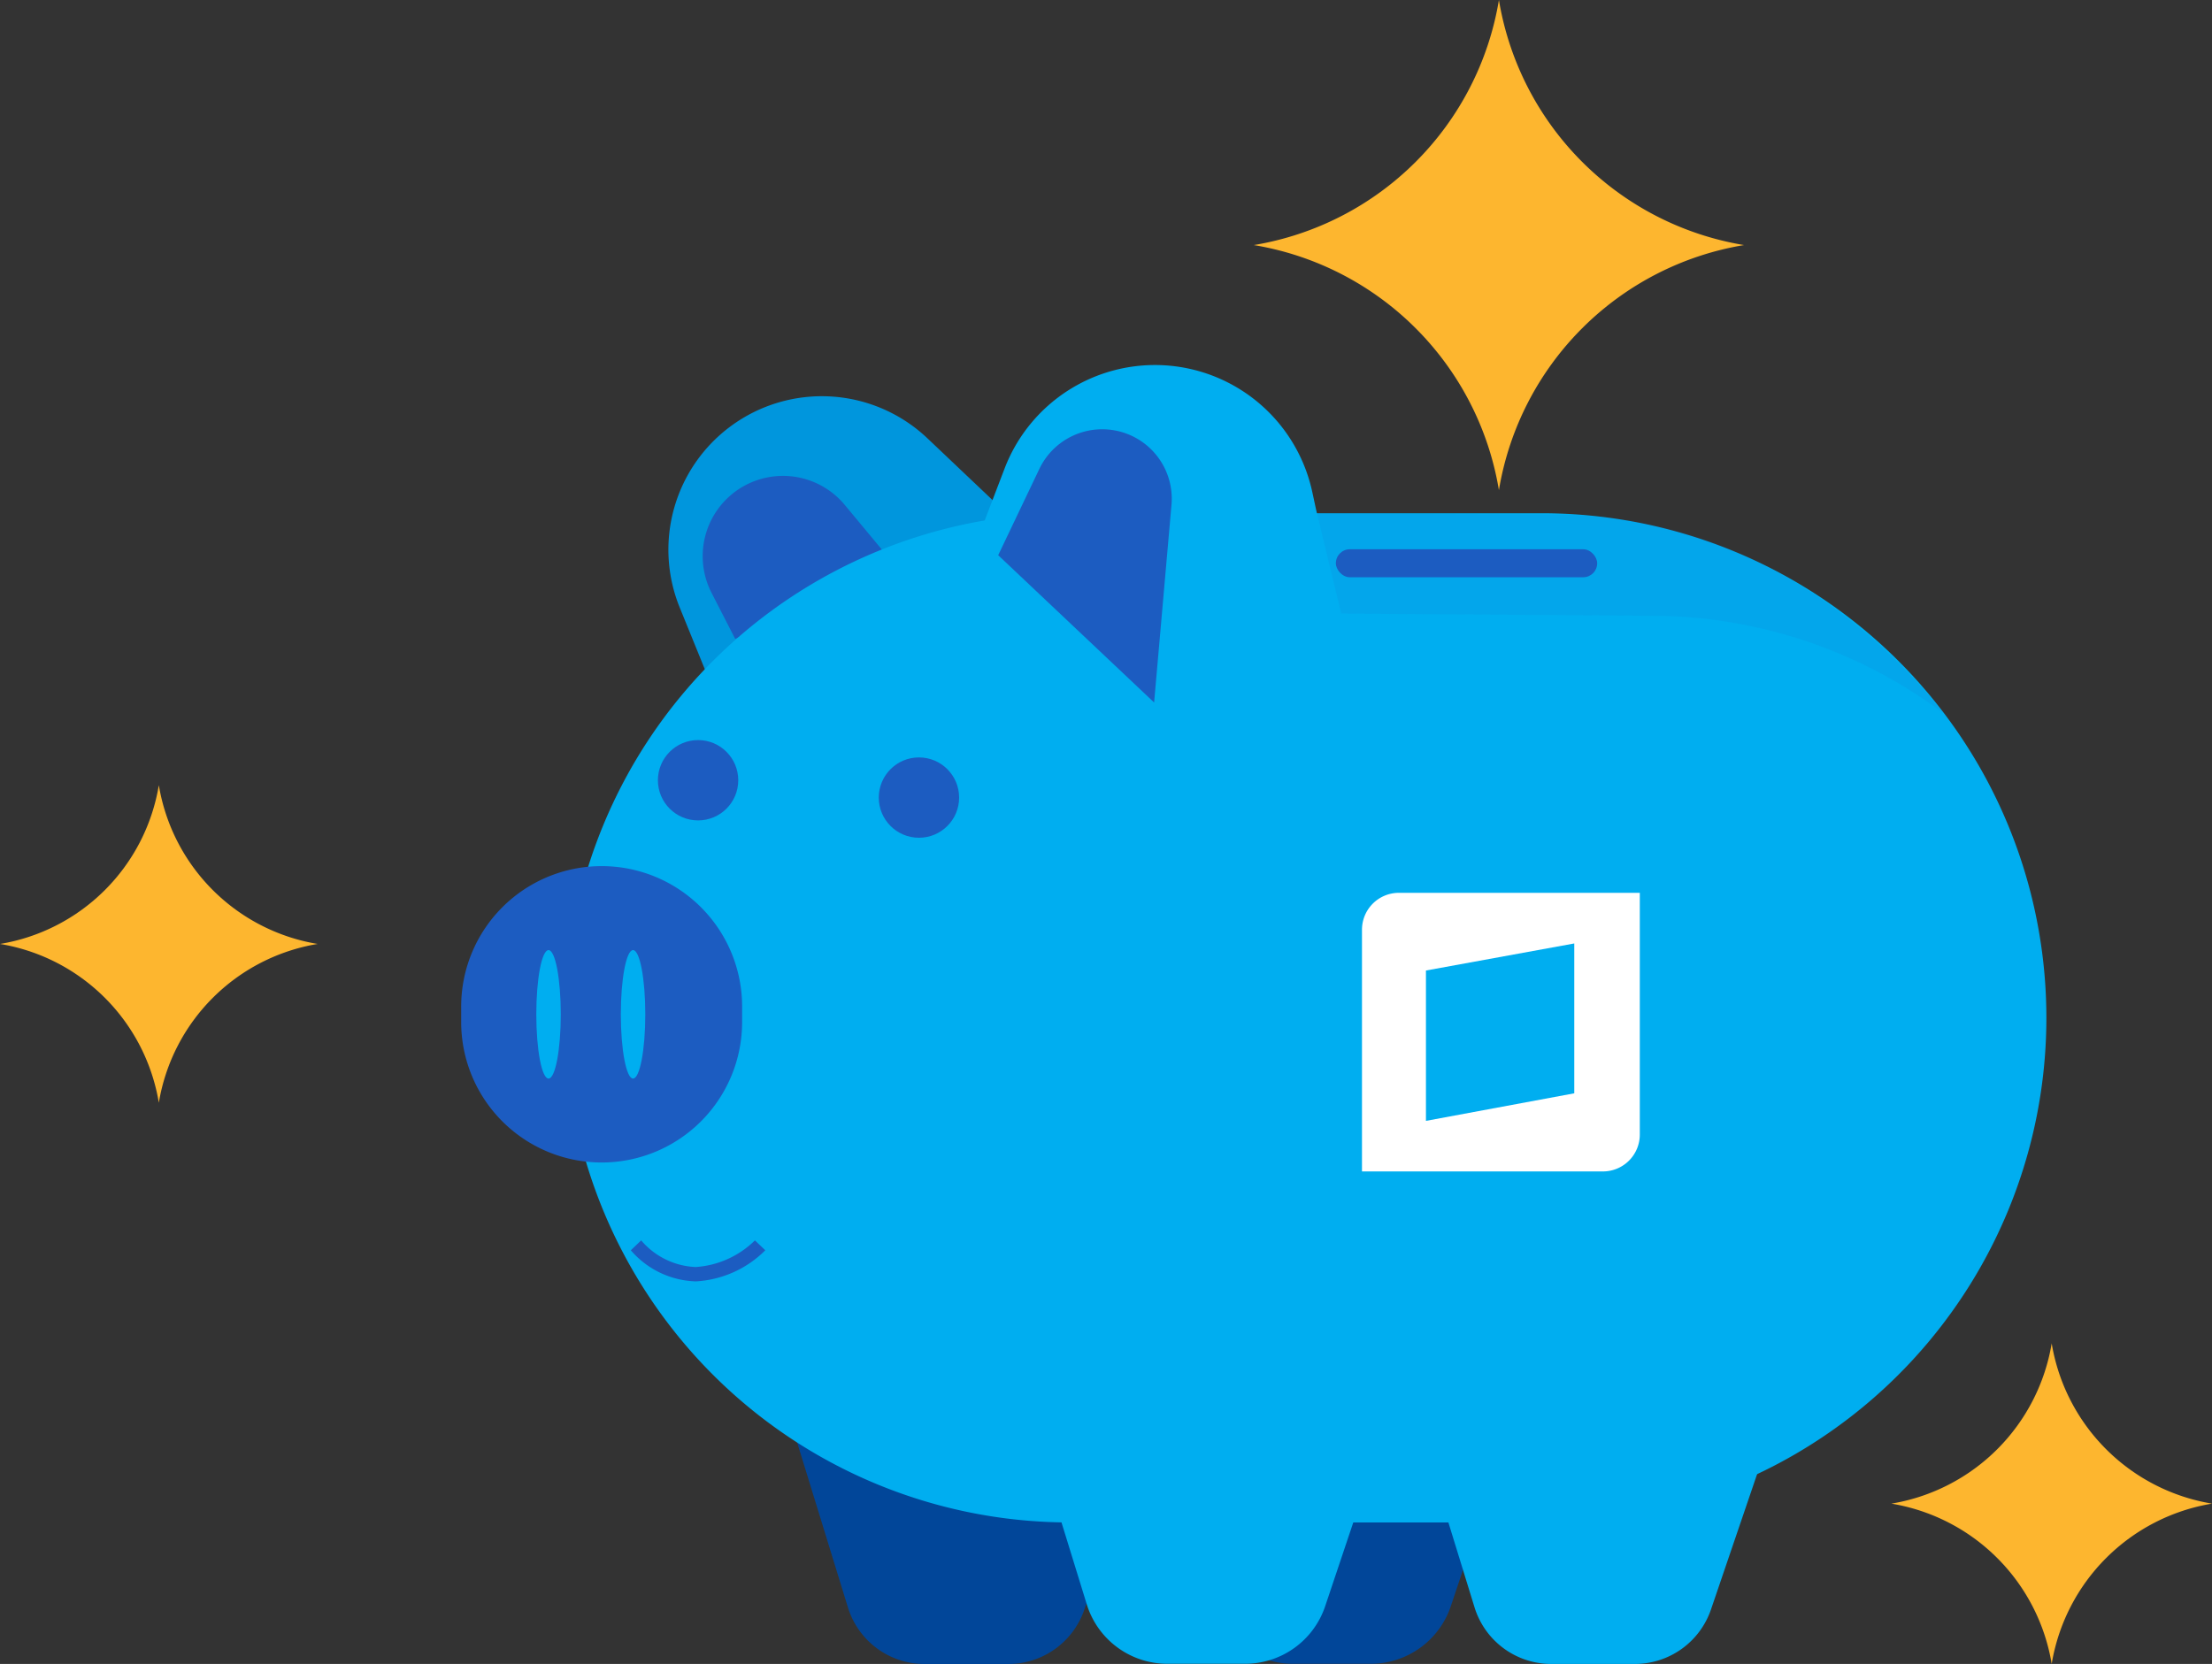<svg xmlns="http://www.w3.org/2000/svg" width="101.914" height="76.677" viewBox="0 0 101.914 76.677">
  <rect x="0" y="0" width="101.914" height="76.677" fill="#333333" stroke="none"/>
  <g id="Grupo_23079" data-name="Grupo 23079" transform="translate(-248.31 -2347.436)">
    <g id="Grupo_17457" data-name="Grupo 17457" transform="translate(269.558 2364.257)">
      <g id="Grupo_17438" data-name="Grupo 17438" transform="translate(32.789 51.201)">
        <path id="Trazado_15297" data-name="Trazado 15297" d="M-545.852,469.939l-1.7,5.068a3.891,3.891,0,0,1-3.686,2.64h-3.583a3.885,3.885,0,0,1-3.713-2.742L-560.354,469Z" transform="translate(560.354 -468.999)" fill="#014699"/>
      </g>
      <g id="Grupo_17439" data-name="Grupo 17439" transform="translate(44.829 49.91)">
        <path id="Trazado_15298" data-name="Trazado 15298" d="M-529.738,467.355l-2.53,7.426a3.708,3.708,0,0,1-3.511,2.521h-3.851a3.7,3.7,0,0,1-3.537-2.613l-1.858-6.035Z" transform="translate(545.025 -467.355)" fill="#00aef0"/>
      </g>
      <g id="Grupo_17440" data-name="Grupo 17440" transform="translate(15.426 49.479)">
        <path id="Trazado_15299" data-name="Trazado 15299" d="M-567.423,469.469l-1.749,5.2a3.7,3.7,0,0,1-3.5,2.517h-3.864a3.692,3.692,0,0,1-3.531-2.607l-2.392-7.77Z" transform="translate(582.46 -466.806)" fill="#014699"/>
      </g>
      <g id="Grupo_17441" data-name="Grupo 17441" transform="translate(9.548 1.438)">
        <path id="Trazado_15300" data-name="Trazado 15300" d="M-588.026,418.815l-1.4-3.442a7.072,7.072,0,0,1,2.349-8.345h0a7.068,7.068,0,0,1,9.071.558l6.075,5.764-11.044,5.464Z" transform="translate(589.944 -405.643)" fill="#0096dd"/>
      </g>
      <g id="Grupo_17442" data-name="Grupo 17442" transform="translate(11.126 5.11)">
        <path id="Trazado_15301" data-name="Trazado 15301" d="M-586.436,417.828l-1.089-2.122a3.7,3.7,0,0,1,1.095-4.669h0a3.7,3.7,0,0,1,5.039.613l2.409,2.9Z" transform="translate(587.935 -410.317)" fill="#1c5cc1"/>
      </g>
      <g id="Grupo_17443" data-name="Grupo 17443" transform="translate(4.784 6.83)">
        <path id="Trazado_15302" data-name="Trazado 15302" d="M-551.011,412.507h-21.745a23.254,23.254,0,0,0-23.253,23.253h0a23.254,23.254,0,0,0,23.253,23.253h21.745a23.253,23.253,0,0,0,23.253-23.253h0A23.253,23.253,0,0,0-551.011,412.507Z" transform="translate(596.009 -412.507)" fill="#00aef0"/>
      </g>
      <g id="Grupo_17444" data-name="Grupo 17444" transform="translate(19.24 18.082)">
        <ellipse id="Elipse_1298" data-name="Elipse 1298" cx="1.851" cy="1.851" rx="1.851" ry="1.851" fill="#1c5cc1"/>
      </g>
      <g id="Grupo_17445" data-name="Grupo 17445" transform="translate(9.064 17.283)">
        <ellipse id="Elipse_1299" data-name="Elipse 1299" cx="1.851" cy="1.851" rx="1.851" ry="1.851" fill="#1c5cc1"/>
      </g>
      <g id="Grupo_17446" data-name="Grupo 17446" transform="translate(7.816 40.338)">
        <path id="Trazado_15303" data-name="Trazado 15303" d="M-589.156,457.057a4.106,4.106,0,0,1-2.993-1.433l.477-.456a3.481,3.481,0,0,0,2.512,1.228h0a4.3,4.3,0,0,0,2.729-1.228l.477.456A4.9,4.9,0,0,1-589.156,457.057Z" transform="translate(592.149 -455.168)" fill="#1c5cc1"/>
      </g>
      <g id="Grupo_17447" data-name="Grupo 17447" transform="translate(34.253 2.973)">
        <path id="Trazado_15304" data-name="Trazado 15304" d="M-553.319,411.453v7.781s-5.1-.855-5.171-1.98,3.63-9.658,3.63-9.658Z" transform="translate(558.49 -407.596)" fill="#00aef0"/>
      </g>
      <g id="Grupo_17448" data-name="Grupo 17448" transform="translate(39.425 6.836)" opacity="0.09" style="mix-blend-mode: normal;isolation: isolate">
        <path id="Trazado_15305" data-name="Trazado 15305" d="M-550.784,417.135l-1.122-4.62,11.077.06c7.17,0,13.43,3.719,17.849,9.2a22.455,22.455,0,0,0-13.572-4.54Z" transform="translate(551.906 -412.515)" fill="#1c5cc1"/>
      </g>
      <g id="Grupo_17449" data-name="Grupo 17449" transform="translate(40.299 8.49)">
        <rect id="Rectángulo_3757" data-name="Rectángulo 3757" width="12.041" height="1.29" rx="0.645" fill="#1c5cc1"/>
      </g>
      <g id="Grupo_17450" data-name="Grupo 17450" transform="translate(41.503 24.322)">
        <path id="Trazado_15306" data-name="Trazado 15306" d="M-547.56,434.777a1.7,1.7,0,0,0-1.7,1.705v11.134h11.1a1.7,1.7,0,0,0,1.7-1.705V434.777Zm8.081,9.239-6.834,1.27v-6.929l6.834-1.247Z" transform="translate(549.26 -434.777)" fill="#fff"/>
      </g>
      <g id="Grupo_17451" data-name="Grupo 17451" transform="translate(0 23.091)">
        <path id="Trazado_15307" data-name="Trazado 15307" d="M-595.628,433.21h0a6.473,6.473,0,0,0-6.472,6.474v.71a6.473,6.473,0,0,0,6.472,6.474h0a6.473,6.473,0,0,0,6.472-6.474v-.71A6.473,6.473,0,0,0-595.628,433.21Z" transform="translate(602.1 -433.21)" fill="#1c5cc1"/>
      </g>
      <g id="Grupo_17452" data-name="Grupo 17452" transform="translate(7.355 26.961)">
        <ellipse id="Elipse_1300" data-name="Elipse 1300" cx="0.564" cy="2.96" rx="0.564" ry="2.96" fill="#00aef0"/>
      </g>
      <g id="Grupo_17453" data-name="Grupo 17453" transform="translate(3.461 26.961)">
        <ellipse id="Elipse_1301" data-name="Elipse 1301" cx="0.564" cy="2.96" rx="0.564" ry="2.96" fill="#00aef0"/>
      </g>
      <g id="Grupo_17454" data-name="Grupo 17454" transform="translate(23.811 0)">
        <path id="Trazado_15308" data-name="Trazado 15308" d="M-555.554,413.512l-.826-3.838a7.417,7.417,0,0,0-6.761-5.847h0a7.419,7.419,0,0,0-7.414,4.742l-1.231,3.214Z" transform="translate(571.785 -403.811)" fill="#00aef0"/>
      </g>
      <g id="Grupo_17455" data-name="Grupo 17455" transform="translate(24.741 2.96)">
        <path id="Trazado_15309" data-name="Trazado 15309" d="M-570.6,413.384l7.184,6.787.8-9.107a3.2,3.2,0,0,0-2.716-3.448h0A3.208,3.208,0,0,0-568.7,409.4Z" transform="translate(570.601 -407.58)" fill="#1c5cc1"/>
      </g>
      <g id="Grupo_17456" data-name="Grupo 17456" transform="translate(27.001 51.201)">
        <path id="Trazado_15310" data-name="Trazado 15310" d="M-553.221,469.939l-1.7,5.068a3.891,3.891,0,0,1-3.686,2.64h-3.583a3.883,3.883,0,0,1-3.712-2.742L-567.723,469Z" transform="translate(567.723 -468.999)" fill="#00aef0"/>
      </g>
    </g>
    <path id="Trazado_21500" data-name="Trazado 21500" d="M408.439,40.3h0a13.722,13.722,0,0,0-11.294-11.294h0a13.722,13.722,0,0,0,11.294-11.294h0a13.722,13.722,0,0,0,11.294,11.294h0A13.722,13.722,0,0,0,408.439,40.3Z" transform="translate(-91.069 2329.723)" fill="#fdb62f"/>
    <path id="Trazado_21501" data-name="Trazado 21501" d="M404.532,32.486h0a8.974,8.974,0,0,0-7.387-7.387h0a8.974,8.974,0,0,0,7.387-7.387h0a8.974,8.974,0,0,0,7.387,7.387h0A8.975,8.975,0,0,0,404.532,32.486Z" transform="translate(-61.694 2391.627)" fill="#fdb62f"/>
    <path id="Trazado_21502" data-name="Trazado 21502" d="M404.463,32.349h0a8.891,8.891,0,0,0-7.318-7.318h0a8.891,8.891,0,0,0,7.318-7.318h0a8.891,8.891,0,0,0,7.318,7.318h0A8.891,8.891,0,0,0,404.463,32.349Z" transform="translate(-148.835 2365.904)" fill="#fdb62f"/>
  </g>
</svg>
